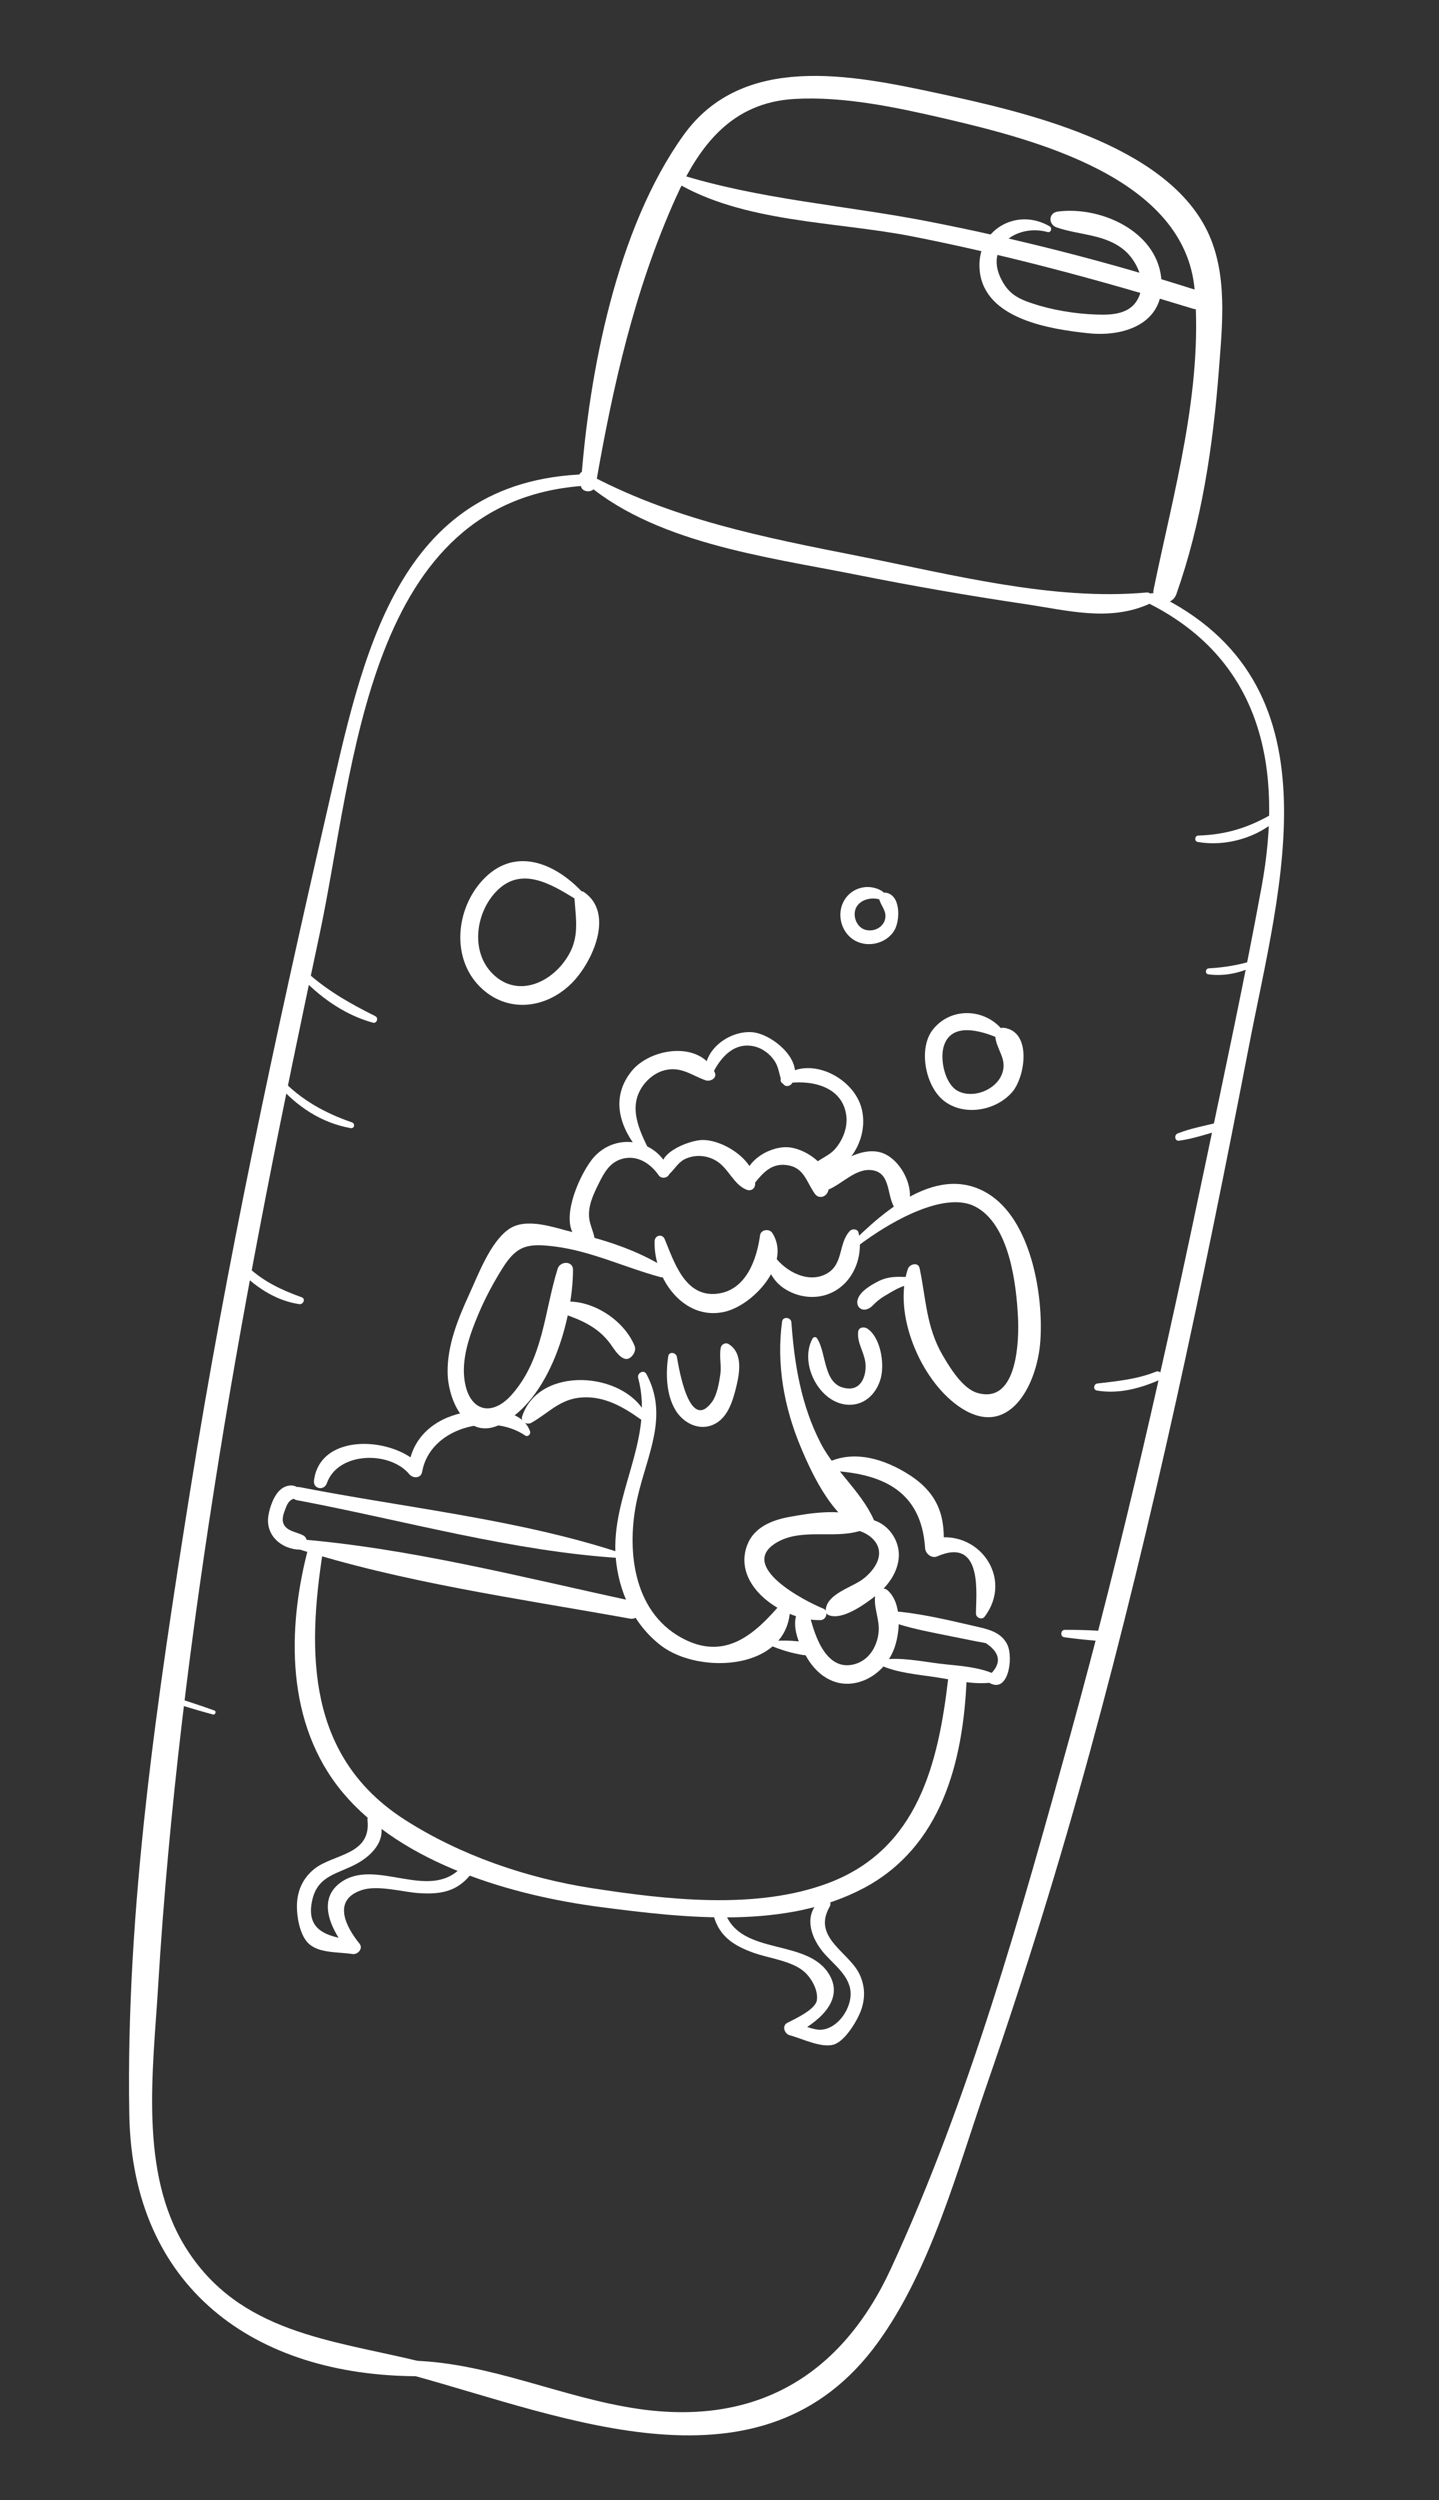 <svg width="137" height="238" viewBox="0 0 137 238" fill="none" xmlns="http://www.w3.org/2000/svg">
<rect x="0" y="0" width="137" height="238" fill="#333333" stroke="none"/>
<path d="M28.919 93.284C30.733 95.136 32.989 96.673 35.509 97.359C35.874 97.459 36.063 96.903 35.73 96.736C33.448 95.597 31.349 94.424 29.416 92.735C29.054 92.42 28.588 92.946 28.919 93.284Z" fill="white"/>
<path d="M26.39 103.181C28.235 105.326 30.576 106.896 33.385 107.395C33.751 107.461 33.834 106.961 33.501 106.846C30.952 105.967 28.658 104.709 26.796 102.733C26.524 102.445 26.143 102.893 26.39 103.181Z" fill="white"/>
<path d="M23.017 121.173C24.515 122.661 26.383 123.845 28.5 124.154C28.863 124.207 29.124 123.644 28.732 123.503C26.803 122.808 25.068 122 23.562 120.571C23.181 120.209 22.648 120.807 23.017 121.173Z" fill="white"/>
<path d="M121.363 77.344C119.01 78.749 116.828 79.458 114.074 79.546C113.731 79.557 113.686 80.094 114.03 80.154C116.702 80.623 119.817 79.74 121.779 77.832C122.05 77.568 121.667 77.163 121.363 77.344Z" fill="white"/>
<path d="M119.336 91.439C117.907 91.884 116.564 92.098 115.073 92.186C114.759 92.206 114.704 92.707 115.031 92.752C116.555 92.966 118.206 92.627 119.548 91.878C119.797 91.738 119.596 91.359 119.336 91.439Z" fill="white"/>
<path d="M115.952 106.86C114.681 107.181 113.338 107.419 112.119 107.903C111.767 108.043 111.833 108.649 112.252 108.593C113.587 108.412 114.902 107.955 116.199 107.601C116.686 107.469 116.437 106.738 115.952 106.86Z" fill="white"/>
<path d="M110.051 130.585C108.233 131.309 106.402 131.48 104.48 131.706C104.117 131.749 104.038 132.306 104.431 132.375C106.436 132.727 108.482 132.194 110.321 131.396C110.817 131.178 110.568 130.378 110.051 130.585Z" fill="white"/>
<path d="M104.495 155.239C103.449 155.18 102.416 155.153 101.368 155.161C100.973 155.163 100.92 155.805 101.317 155.861C102.354 156.006 103.381 156.117 104.426 156.197C105.121 156.249 105.203 155.279 104.495 155.239Z" fill="white"/>
<path d="M15.582 161.812C17.142 162.309 18.697 162.797 20.279 163.219C20.496 163.277 20.631 162.919 20.414 162.84C18.853 162.272 17.279 161.775 15.694 161.283C15.36 161.178 15.253 161.708 15.582 161.812Z" fill="white"/>
<path d="M99.93 21.545C96.72 19.674 92.86 21.975 93.276 25.808C93.775 30.401 100.011 31.343 103.625 31.726C107.213 32.105 111.053 30.67 110.547 26.389C110.022 21.935 104.711 19.61 100.7 20.143C99.809 20.262 99.794 21.368 100.591 21.646C102.77 22.409 105.286 22.262 107.132 23.898C108.073 24.731 108.942 26.392 108.611 27.713C108.05 29.945 105.991 30.012 104.273 29.942C102.295 29.861 100.157 29.514 98.276 28.886C96.8 28.391 95.944 27.899 95.257 26.445C93.791 23.347 96.93 21.313 99.735 22.09C100.066 22.181 100.202 21.704 99.93 21.545Z" fill="white"/>
<path d="M56.703 46.229C58.34 36.813 60.383 27.642 64.32 18.867C66.562 13.872 69.646 9.766 75.629 9.42C80.302 9.149 85.322 10.214 89.859 11.267C98.533 13.282 112.853 16.941 113.74 27.635C114.534 37.191 111.728 46.856 109.834 56.104C109.54 57.541 111.537 57.855 111.996 56.559C114.399 49.764 115.488 42.438 116.039 35.269C116.373 30.913 116.913 26.043 114.931 21.979C110.861 13.631 97.348 10.613 89.156 8.851C80.966 7.091 70.689 5.049 65.082 12.857C58.689 21.759 56.07 35.496 55.302 46.129C55.245 46.927 56.568 47.006 56.703 46.229Z" fill="white"/>
<path d="M64.245 17.3C70.724 21.219 79.556 21.069 86.847 22.504C95.895 24.285 104.763 26.68 113.575 29.388C114.68 29.728 115.028 27.982 113.943 27.634C105.594 24.963 97.088 22.787 88.485 21.103C80.489 19.538 72.299 19.005 64.514 16.542C64.054 16.396 63.876 17.078 64.245 17.3Z" fill="white"/>
<path d="M62.23 110.368C61.32 108.462 59.84 106.104 60.851 103.97C61.311 102.998 62.219 102.157 63.274 101.887C64.824 101.491 65.825 102.363 67.169 102.842C67.61 102.999 68.303 102.651 68.048 102.09C66.667 99.043 61.92 99.746 60.125 101.98C57.727 104.966 59.425 108.356 61.876 110.599C62.025 110.737 62.328 110.574 62.23 110.368Z" fill="white"/>
<path d="M67.704 102.493C68.435 100.888 69.712 99.193 71.73 99.598C72.573 99.767 73.331 100.342 73.784 101.064C74.209 101.739 74.164 102.499 74.557 103.172C74.754 103.509 75.224 103.427 75.401 103.129C76.669 101.014 73.509 98.415 71.613 98.265C69.409 98.091 66.814 100 67.173 102.381C67.212 102.633 67.58 102.767 67.704 102.493Z" fill="white"/>
<path d="M74.67 103.167C76.998 102.741 80.182 103.296 80.568 106.177C80.722 107.327 80.248 108.536 79.492 109.394C78.821 110.157 77.743 110.376 77.173 111.203C77.041 111.395 77.184 111.644 77.348 111.75C78.687 112.606 80.466 110.931 81.179 109.905C82.09 108.595 82.45 106.872 81.973 105.331C81.08 102.443 76.913 100.414 74.402 102.611C74.193 102.794 74.391 103.219 74.67 103.167Z" fill="white"/>
<path d="M63.231 120.629C60.585 118.974 57.549 118.032 54.529 117.303C52.731 116.868 50.099 115.847 48.419 117.031C46.674 118.258 45.522 121.366 44.669 123.224C43.606 125.54 42.581 128.062 42.615 130.651C42.65 133.344 44.417 137.195 47.635 135.607C52.345 133.283 54.531 125.65 54.553 120.89C54.557 120 53.323 120.04 53.09 120.785C51.816 124.871 51.736 129.349 48.733 132.759C46.723 135.039 44.492 134.28 44.189 131.081C43.999 129.067 44.791 126.887 45.557 125.077C46.201 123.552 46.989 122.086 47.87 120.686C49.235 118.519 50.304 118.338 52.905 118.677C56.33 119.123 59.578 120.691 62.891 121.582C63.48 121.74 63.692 120.917 63.231 120.629Z" fill="white"/>
<path d="M53.626 125.076C55.383 125.668 56.963 126.373 58.095 127.912C58.507 128.473 59.398 130.066 60.224 129.028C60.421 128.781 60.544 128.433 60.415 128.122C59.397 125.657 56.382 123.701 53.711 123.922C53.015 123.98 53.028 124.874 53.626 125.076Z" fill="white"/>
<path d="M63.62 129.121C63.367 130.772 63.426 132.797 64.327 134.27C65.043 135.444 66.478 136.206 67.827 135.661C69.201 135.107 69.713 133.542 70.045 132.229C70.397 130.832 70.799 128.821 69.354 127.945C69.07 127.772 68.68 127.984 68.62 128.293C68.457 129.146 68.701 129.974 68.579 130.836C68.468 131.622 68.266 132.809 67.778 133.471C65.636 136.369 64.645 130.336 64.444 129.181C64.37 128.755 63.697 128.617 63.62 129.121Z" fill="white"/>
<path d="M77.363 127.419C75.972 129.927 78.238 134.061 81.235 133.713C82.628 133.551 83.577 132.392 83.882 131.085C84.203 129.707 83.82 127.342 82.594 126.491C82.298 126.285 81.751 126.324 81.701 126.781C81.587 127.841 82.255 128.674 82.387 129.714C82.523 130.787 82.098 132.254 80.771 132.183C78.301 132.051 78.755 128.844 77.778 127.397C77.675 127.245 77.451 127.26 77.363 127.419Z" fill="white"/>
<path d="M60.756 131.178C62.334 137.043 58.13 142.323 58.619 148.262C58.886 151.494 60.297 154.609 62.888 156.623C66.62 159.523 75.311 158.991 75.22 152.89C75.214 152.488 74.661 152.302 74.404 152.604C71.879 155.573 69.037 158.164 64.923 155.938C60.166 153.364 59.632 147.315 60.667 142.665C61.587 138.529 63.708 134.828 61.537 130.802C61.29 130.344 60.633 130.722 60.756 131.178Z" fill="white"/>
<path d="M78.369 153.131C76.659 152.444 70.169 149.103 73.922 146.857C76.274 145.45 79.341 146.506 81.822 145.755C82.394 145.582 82.531 144.633 81.928 144.396C79.933 143.609 77.145 144.036 75.073 144.425C73.459 144.727 71.795 145.409 71.156 147.044C69.597 151.041 74.757 154.356 78.138 154.231C78.686 154.211 78.915 153.349 78.369 153.131Z" fill="white"/>
<path d="M80.967 145.578C81.949 145.637 83.106 146.19 83.534 147.121C84.088 148.33 83.116 149.581 82.202 150.293C81.118 151.135 78.752 151.696 78.611 153.252C78.586 153.518 78.704 153.697 78.957 153.783C80.253 154.228 82.308 152.735 83.297 151.97C84.436 151.089 85.417 149.822 85.56 148.349C85.805 145.842 83.077 143.531 80.827 145.158C80.629 145.3 80.743 145.564 80.967 145.578Z" fill="white"/>
<path d="M76.19 152.992C75.108 154.497 76.023 156.486 76.89 157.91C77.815 159.428 79.333 160.504 81.173 160.259C82.94 160.022 84.423 158.71 85.076 157.084C85.723 155.479 85.905 152.621 84.497 151.391C84.106 151.049 83.448 151.236 83.345 151.765C83.104 153.011 83.796 154.16 83.642 155.45C83.474 156.863 82.639 158.172 81.168 158.475C78.417 159.041 77.367 155.13 76.947 153.151C76.88 152.838 76.377 152.732 76.19 152.992Z" fill="white"/>
<path d="M74.458 125.815C73.905 129.876 74.651 133.969 76.224 137.737C77.43 140.628 79.49 144.936 82.662 145.947C83.113 146.089 83.516 145.558 83.372 145.15C82.361 142.312 79.554 140.148 78.13 137.386C76.274 133.781 75.629 129.883 75.344 125.88C75.308 125.393 74.528 125.299 74.458 125.815Z" fill="white"/>
<path d="M63.712 111.395C62.541 108.484 58.758 107.764 56.591 110.108C55.164 111.652 52.415 117.673 56.003 118.42C56.297 118.48 56.657 118.227 56.606 117.899C56.502 117.236 56.176 116.649 56.096 115.988C55.954 114.818 56.498 113.687 57.009 112.659C57.502 111.666 58.03 110.685 59.168 110.338C60.62 109.897 61.917 110.739 62.707 111.882C63.057 112.387 63.959 112.01 63.712 111.395Z" fill="white"/>
<path d="M63.706 111.781C64.281 111.267 64.572 110.596 65.343 110.28C66.288 109.892 67.34 109.993 68.205 110.518C69.37 111.225 69.829 112.761 71.075 113.258C71.492 113.425 71.879 113.173 71.894 112.723C71.972 110.488 68.896 108.504 66.871 108.526C65.569 108.54 61.985 109.941 63.279 111.747C63.389 111.899 63.574 111.899 63.706 111.781Z" fill="white"/>
<path d="M71.494 113.081C72.384 111.987 73.198 110.733 74.812 110.902C76.546 111.083 76.742 112.461 77.572 113.639C77.947 114.173 78.651 113.963 78.84 113.402C79.55 111.292 76.792 109.279 74.936 109.213C73.062 109.146 70.556 110.768 70.896 112.871C70.939 113.139 71.291 113.33 71.494 113.081Z" fill="white"/>
<path d="M78.877 113.244C80.171 112.706 81.436 111.258 82.908 111.387C84.951 111.568 84.331 114.004 85.311 115.177C85.588 115.511 86.068 115.53 86.299 115.128C87.32 113.356 85.828 110.388 83.981 109.753C81.987 109.068 79.248 110.814 78.199 112.452C77.939 112.859 78.439 113.426 78.877 113.244Z" fill="white"/>
<path d="M80.376 119.676C82.89 117.448 89.375 113.12 92.804 114.844C96.139 116.52 96.776 122.362 96.922 125.51C97 127.168 97.014 133.763 93.037 132.6C91.633 132.189 90.398 130.144 89.736 129.004C88.182 126.331 88.165 123.67 87.555 120.743C87.422 120.106 86.59 120.335 86.43 120.808C84.997 125.07 87.612 131.282 91.216 133.841C95.965 137.215 98.744 131.942 99.046 127.662C99.354 123.268 98.161 116.144 94.068 113.635C88.955 110.499 83.312 116.001 80.051 119.381C79.852 119.589 80.171 119.857 80.376 119.676Z" fill="white"/>
<path d="M86.433 121.58C85.43 121.528 84.565 121.5 83.641 121.968C82.926 122.331 81.725 123.006 81.622 123.88C81.56 124.395 81.969 124.781 82.485 124.65C82.858 124.552 83.037 124.324 83.303 124.067C83.596 123.784 83.925 123.545 84.277 123.338C84.938 122.949 85.721 122.451 86.477 122.308C86.938 122.221 86.907 121.605 86.433 121.58Z" fill="white"/>
<path d="M62.325 118.142C62.191 121.65 65.048 125.752 68.944 124.891C71.732 124.275 75.369 120.261 73.532 117.384C73.246 116.937 72.436 117.037 72.359 117.604C72.052 119.885 71.032 122.862 68.249 123.164C65.201 123.496 64.176 120.114 63.278 117.957C63.06 117.433 62.346 117.587 62.325 118.142Z" fill="white"/>
<path d="M72.835 120.056C73.319 121.342 73.84 122.273 75.116 122.928C76.172 123.468 77.419 123.628 78.56 123.293C81.057 122.557 82.277 119.815 81.74 117.359C81.658 116.983 81.143 116.94 80.913 117.185C79.793 118.375 80.33 120.328 78.721 121.241C76.993 122.221 74.824 121.079 73.747 119.616C73.418 119.169 72.621 119.488 72.835 120.056Z" fill="white"/>
<path d="M61.486 134.633C59.402 130.546 51.299 129.974 49.708 134.853C49.542 135.365 50.195 135.67 50.582 135.451C52.273 134.493 53.319 133.165 55.429 133.032C57.514 132.899 59.312 133.917 60.951 135.089C61.282 135.325 61.673 135.001 61.486 134.633Z" fill="white"/>
<path d="M50.466 136.274C49.612 133.802 45.566 134.067 43.537 134.625C40.895 135.352 39.027 137.266 38.871 140.03C39.279 139.895 39.686 139.76 40.094 139.625C37.705 136.796 30.486 136.255 29.894 140.943C29.792 141.758 30.854 141.949 31.118 141.2C32.177 138.192 37.114 138.097 38.978 140.353C39.318 140.763 40.081 140.748 40.188 140.126C40.903 135.967 46.68 134.395 50.011 136.664C50.253 136.828 50.551 136.52 50.466 136.274Z" fill="white"/>
<path d="M78.85 140.005C83.815 140.217 87.717 141.793 88.075 147.387C88.108 147.911 88.697 148.393 89.225 148.163C93.683 146.226 92.892 151.984 92.918 153.629C92.924 154.014 93.49 154.238 93.734 153.915C96.573 150.17 93.065 145.414 88.672 146.503C89.049 146.84 89.427 147.177 89.804 147.514C90.072 144.4 89.314 142.19 86.621 140.437C84.264 138.903 81.222 137.943 78.621 139.316C78.253 139.51 78.519 139.99 78.85 140.005Z" fill="white"/>
<path d="M55.37 84.855C52.735 82.084 48.904 80.565 45.922 83.816C43.407 86.557 42.945 91.181 45.682 93.927C48.23 96.483 51.925 96.063 54.386 93.641C56.391 91.667 58.547 86.96 55.602 84.928C55.198 84.65 54.66 85.093 54.691 85.523C54.864 87.889 55.227 89.606 53.633 91.661C52.048 93.704 49.25 94.805 47.086 92.878C44.782 90.827 45.206 87.073 47.17 84.946C49.556 82.363 52.439 84.143 54.841 85.618C55.319 85.912 55.716 85.218 55.37 84.855Z" fill="white"/>
<path d="M83.989 84.839C82.756 84.072 81.114 84.448 80.371 85.719C79.609 87.025 80.083 88.816 81.409 89.55C82.659 90.243 84.403 89.814 85.144 88.579C85.713 87.628 85.786 85.129 84.268 84.975C83.99 84.947 83.616 85.139 83.678 85.485C83.811 86.205 84.439 86.669 84.271 87.476C84.087 88.358 83.035 88.799 82.234 88.461C81.499 88.148 81.161 87.135 81.5 86.423C81.873 85.639 82.942 85.389 83.712 85.617C84.189 85.76 84.362 85.073 83.989 84.839Z" fill="white"/>
<path d="M95.544 98.188C93.91 96.008 90.578 95.794 88.824 98.002C87.399 99.795 88.09 103.37 89.826 104.765C91.739 106.305 94.809 105.758 96.359 103.973C97.605 102.539 98.259 98.247 95.616 97.851C95.158 97.783 94.721 98.111 94.75 98.599C94.83 99.939 95.98 100.82 95.371 102.302C94.765 103.777 92.663 104.602 91.219 103.874C89.956 103.235 89.466 100.859 89.853 99.596C90.567 97.263 93.406 98.13 94.99 98.801C95.352 98.953 95.821 98.557 95.544 98.188Z" fill="white"/>
<path d="M59.219 147.878C49.462 144.643 38.619 143.547 28.53 141.572C27.728 141.414 27.463 142.664 28.268 142.815C38.391 144.72 48.899 147.721 59.185 148.332C59.465 148.348 59.442 147.952 59.219 147.878Z" fill="white"/>
<path d="M85.402 154.578C87.071 155.105 88.789 155.416 90.502 155.765C91.291 155.927 92.08 156.086 92.871 156.24C93.204 156.297 93.535 156.361 93.865 156.43C95.307 157.395 95.384 158.438 94.098 159.562C93.904 159.633 93.797 159.933 93.99 160.073C95.987 161.515 96.518 157.827 95.897 156.556C95.298 155.329 93.983 155.08 92.762 154.8C90.419 154.262 88.034 153.687 85.642 153.436C84.895 153.357 84.682 154.35 85.402 154.578Z" fill="white"/>
<path d="M28.608 141.904C28.198 141.255 27.364 141.305 26.792 141.739C26.089 142.272 25.683 143.467 25.55 144.308C25.259 146.151 26.784 147.495 28.56 147.525C29.297 147.539 29.456 146.466 28.848 146.155C28.213 145.831 27.209 145.762 26.962 144.975C26.821 144.53 27.027 144.022 27.186 143.601C27.4 143.037 27.608 142.691 28.245 142.628C28.595 142.594 28.801 142.209 28.608 141.904Z" fill="white"/>
<path d="M27.996 147.341C38.214 150.648 49.394 152.181 59.958 154.088C61.023 154.281 61.37 152.667 60.305 152.438C49.809 150.179 38.883 147.343 28.172 146.505C27.627 146.462 27.465 147.17 27.996 147.341Z" fill="white"/>
<path d="M73.474 156.706C74.252 157.016 74.98 157.259 75.801 157.43C76.415 157.558 77.115 157.753 77.606 157.277C77.708 157.179 77.696 157.023 77.635 156.91C77.317 156.314 76.502 156.302 75.901 156.244C75.108 156.166 74.371 156.164 73.577 156.216C73.337 156.231 73.225 156.608 73.474 156.706Z" fill="white"/>
<path d="M83.82 158.524C85.455 159.267 87.335 159.399 89.1 159.668C90.856 159.935 92.79 160.436 94.555 160.155C94.92 160.098 95.111 159.572 94.716 159.389C93.097 158.639 91.134 158.586 89.374 158.366C87.6 158.143 85.706 157.743 83.927 158.012C83.684 158.049 83.556 158.403 83.82 158.524Z" fill="white"/>
<path d="M29.367 147.312C27.3 155.08 27.2 164.142 32.626 170.639C38.316 177.453 48.791 180.459 57.212 181.554C65.245 182.597 74.788 183.7 82.242 179.74C89.62 175.819 91.689 167.76 92.025 159.912C92.068 158.924 90.391 158.793 90.275 159.785C89.333 167.889 87.382 176.041 78.889 179.254C72.012 181.856 63.411 180.843 56.339 179.75C50.175 178.796 43.881 176.647 38.592 173.271C29.226 167.293 29.21 157.406 30.754 147.604C30.896 146.703 29.602 146.43 29.367 147.312Z" fill="white"/>
<path d="M43.88 177.812C40.803 181.037 35.698 176.792 32.398 179.234C30.007 181.002 31.738 184.02 33.145 185.741C33.369 185.412 33.594 185.084 33.819 184.755C31.48 184.394 29.002 184.019 29.737 180.847C30.283 178.495 32.225 178.395 34.022 177.391C35.633 176.49 36.93 174.942 36.043 173.09C35.8 172.583 34.917 172.627 34.989 173.294C35.341 176.625 31.705 176.483 29.914 177.929C28.944 178.713 28.401 179.763 28.29 181.004C28.189 182.127 28.454 183.89 29.182 184.804C30.124 185.99 32.083 185.792 33.553 186.021C34.052 186.097 34.606 185.502 34.227 185.034C32.912 183.413 31.606 180.874 34.439 179.933C35.966 179.425 38.347 180.122 39.882 180.223C41.841 180.351 43.419 180.12 44.714 178.567C45.177 178.011 44.381 177.287 43.88 177.812Z" fill="white"/>
<path d="M67.959 182.431C68.517 184.366 69.872 185.225 71.715 185.893C73.179 186.423 75.33 186.654 76.531 187.672C77.191 188.234 77.909 189.393 77.773 190.401C77.653 191.296 75.739 192.17 74.954 192.574C74.417 192.85 74.684 193.617 75.174 193.749C76.346 194.06 78.18 194.987 79.361 194.645C80.476 194.323 81.675 192.275 82.012 191.276C82.4 190.123 82.339 188.974 81.799 187.882C80.77 185.803 77.315 184.439 78.984 181.522C79.314 180.944 78.531 180.541 78.101 180.91C76.561 182.233 77.101 184.202 78.219 185.661C79.164 186.891 80.858 187.939 80.979 189.636C81.088 191.157 79.81 193.088 78.215 193.224C77.421 193.293 76.187 192.684 75.44 192.483C75.513 192.874 75.586 193.266 75.659 193.657C77.62 192.659 80.468 190.574 78.964 188.002C76.898 184.467 70.54 186.258 69.027 182.077C68.779 181.394 67.758 181.735 67.959 182.431Z" fill="white"/>
<path d="M55.259 45.536C61.946 51.658 72.918 52.991 81.449 54.697C86.805 55.767 92.187 56.705 97.59 57.506C101.603 58.102 105.542 59.193 109.346 57.523C109.906 57.278 109.821 56.344 109.13 56.407C100.242 57.216 90.511 54.673 81.816 52.953C72.675 51.144 63.908 49.444 55.659 44.958C55.303 44.765 54.965 45.266 55.259 45.536Z" fill="white"/>
<path d="M55.826 45.147C37.648 45.681 34.482 62.653 31.142 77.192C26.206 98.682 21.558 120.254 18.086 142.035C14.996 161.422 11.952 181.676 12.312 201.369C12.611 217.657 24.08 226.227 39.913 226.213C40.735 226.212 40.769 224.996 40.015 224.813C31.563 222.751 22.739 222.119 17.657 213.933C13.229 206.8 14.571 197.102 15.052 189.139C16.072 172.223 18.188 155.378 20.878 138.652C23.556 122.003 26.898 105.47 30.418 88.98C33.823 73.031 34.794 47.437 55.893 46.228C56.59 46.188 56.523 45.126 55.826 45.147Z" fill="white"/>
<path d="M109.46 57.49C120.278 62.998 122.139 73.36 120.115 84.399C118.502 93.191 116.615 101.949 114.785 110.698C110.98 128.894 106.904 147.039 101.956 164.963C97.229 182.087 92.284 199.821 84.815 215.983C80.106 226.176 71.976 230.974 60.712 229.314C53.497 228.251 46.738 224.977 39.396 224.735C38.56 224.707 38.564 225.936 39.294 226.134C53.861 230.117 72.607 238.115 83.556 223.032C88.638 216.033 91.131 206.606 93.935 198.514C97.575 188.014 100.861 177.393 103.792 166.672C109.837 144.562 114.56 122.123 118.899 99.624C121.87 84.227 127.72 64.992 109.956 56.528C109.327 56.228 108.837 57.174 109.46 57.49Z" fill="white"/>
</svg>
